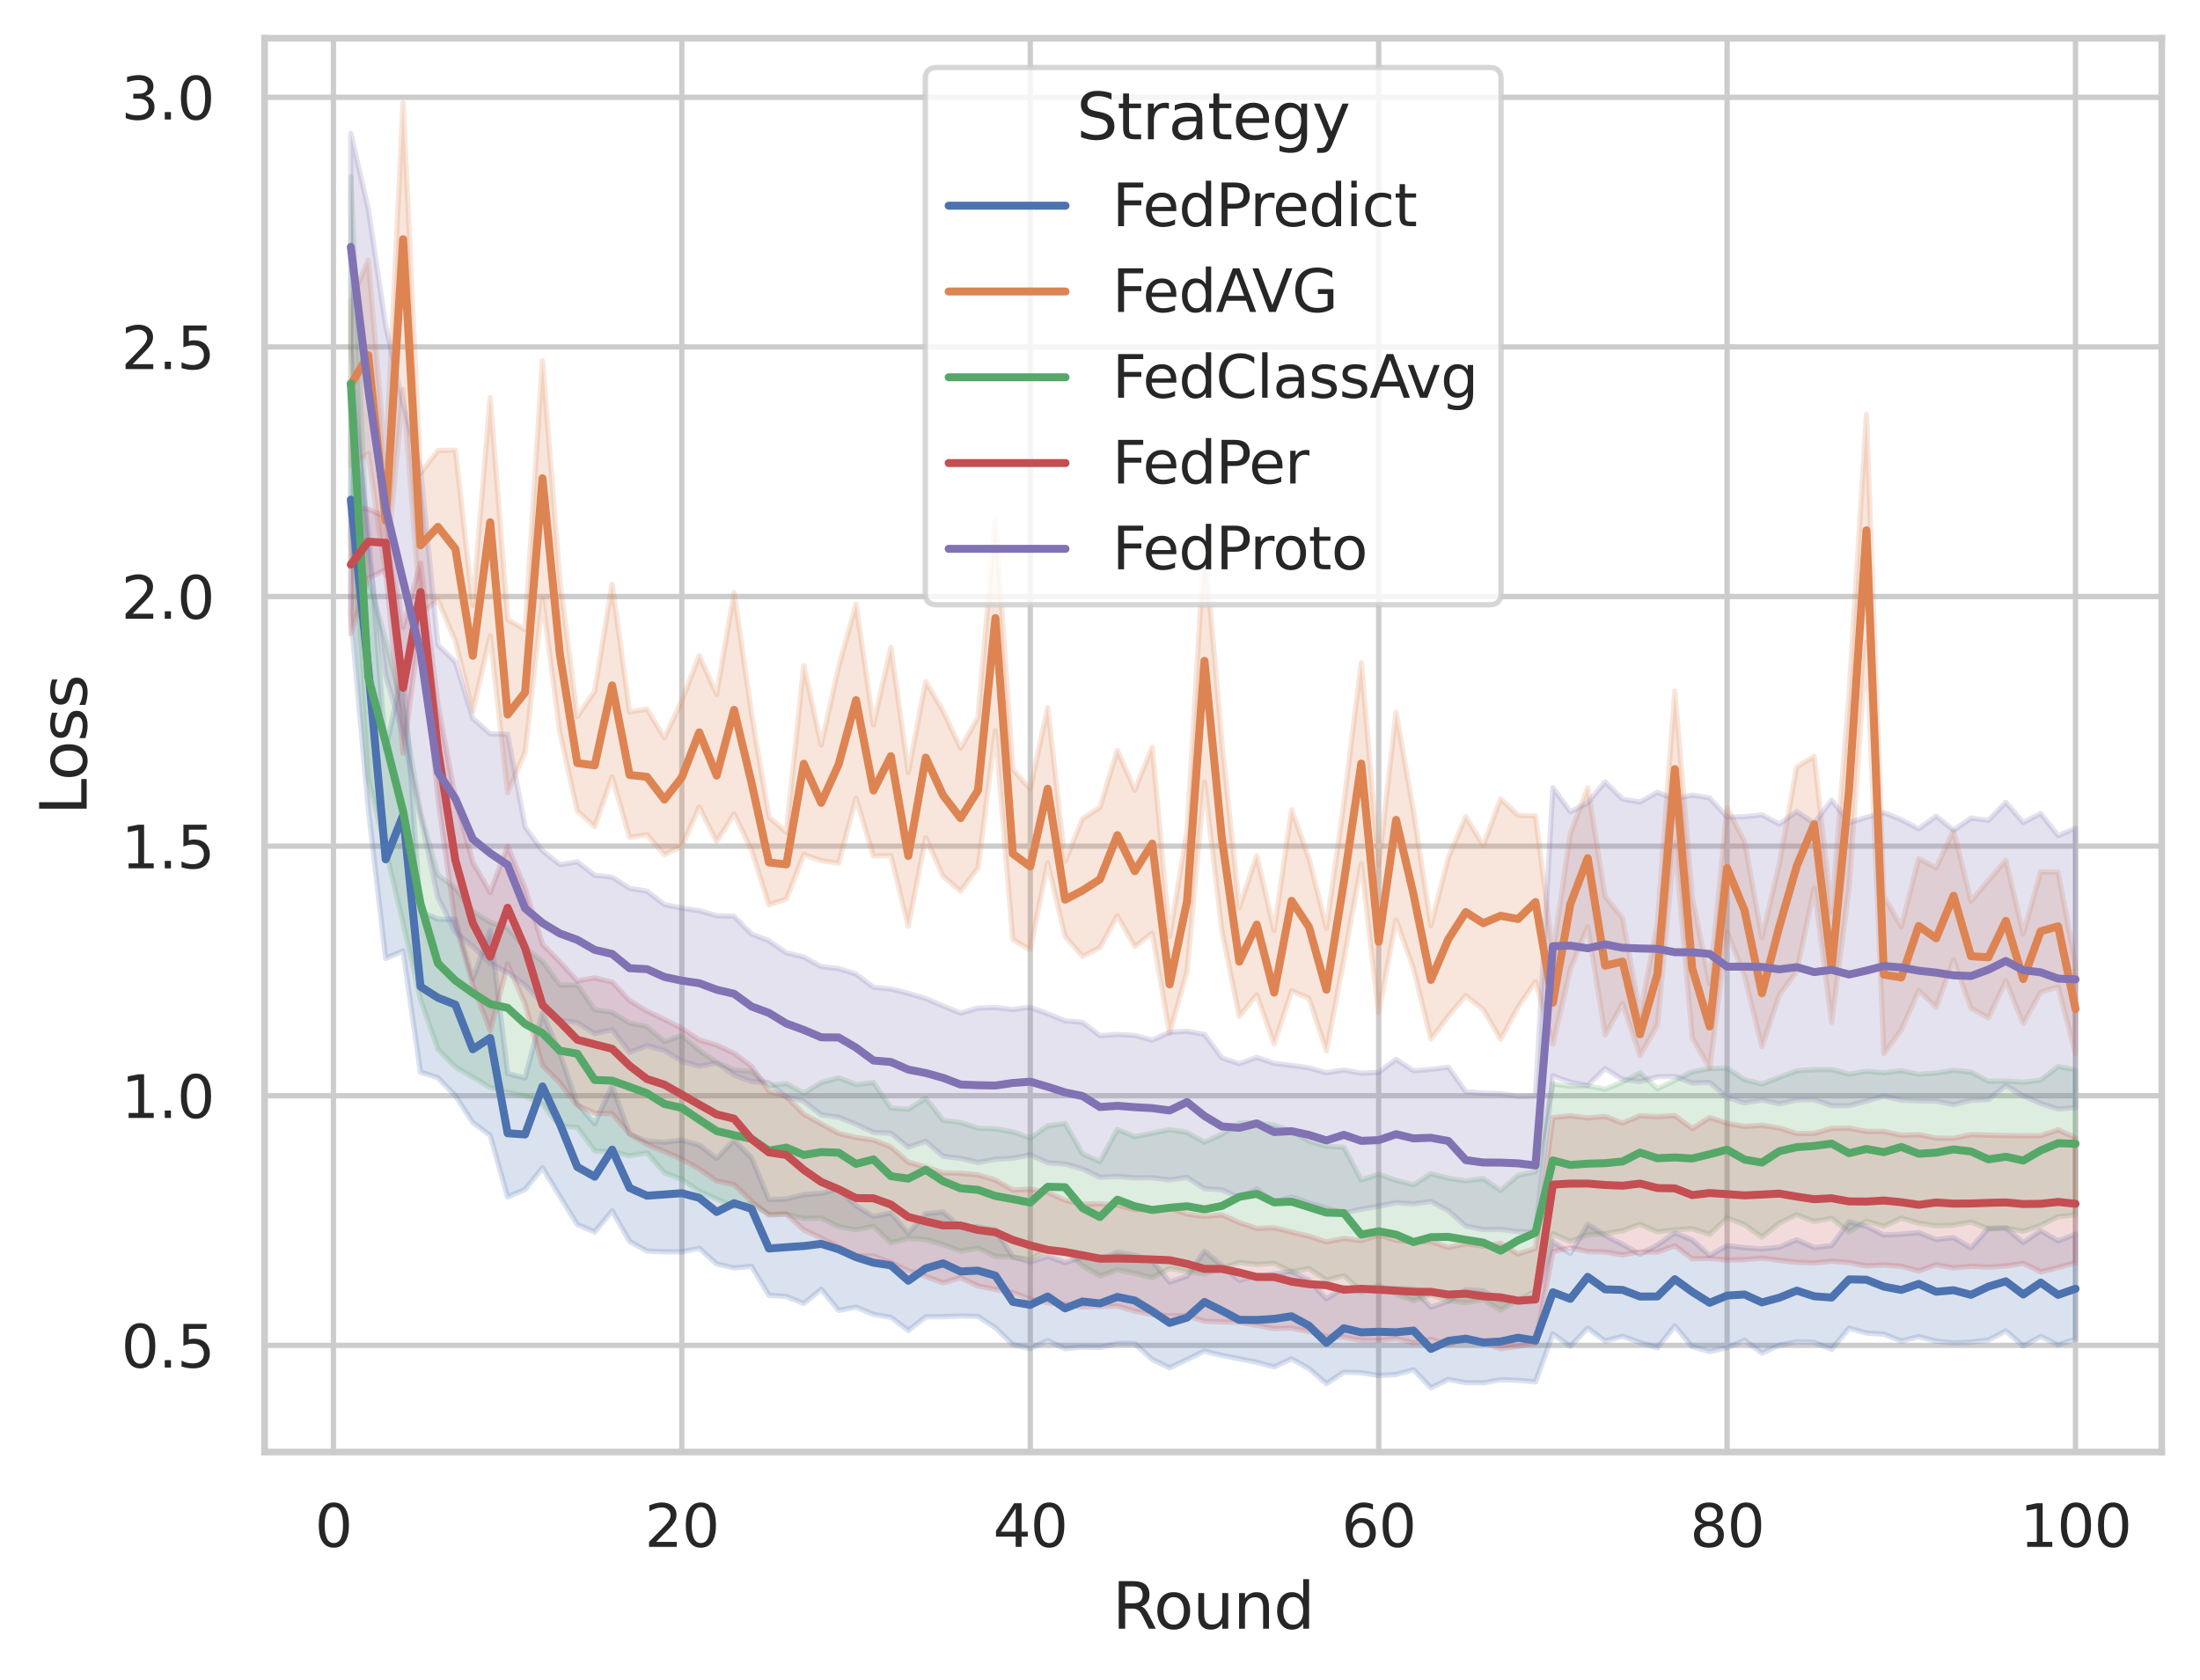 <?xml version="1.0" encoding="utf-8" standalone="no"?>
<!DOCTYPE svg PUBLIC "-//W3C//DTD SVG 1.1//EN"
  "http://www.w3.org/Graphics/SVG/1.1/DTD/svg11.dtd">
<svg xmlns:xlink="http://www.w3.org/1999/xlink" width="414.127pt" height="316.272pt" viewBox="0 0 414.127 316.272" xmlns="http://www.w3.org/2000/svg" version="1.1">
 <defs>
  <style type="text/css">*{stroke-linejoin: round; stroke-linecap: butt}</style>
 </defs>
 <g id="figure_1">
  <g id="patch_1">
   <path d="M 0 316.272 
L 414.127 316.272 
L 414.127 0 
L 0 0 
z
" style="fill: #ffffff"/>
  </g>
  <g id="axes_1">
   <g id="patch_2">
    <path d="M 49.807 273.312 
L 406.927 273.312 
L 406.927 7.2 
L 49.807 7.2 
z
" style="fill: #ffffff"/>
   </g>
   <g id="matplotlib.axis_1">
    <g id="xtick_1">
     <g id="line2d_1">
      <path d="M 62.761 273.312 
L 62.761 7.2 
" clip-path="url(#p4d563e2eb1)" style="fill: none; stroke: #cccccc; stroke-linecap: round"/>
     </g>
     <g id="text_1">
      <!-- 0 -->
      <g style="fill: #262626" transform="translate(59.261 291.17) scale(0.11 -0.11)">
       <defs>
        <path id="DejaVuSans-30" d="M 2034 4250 
Q 1547 4250 1301 3770 
Q 1056 3291 1056 2328 
Q 1056 1369 1301 889 
Q 1547 409 2034 409 
Q 2525 409 2770 889 
Q 3016 1369 3016 2328 
Q 3016 3291 2770 3770 
Q 2525 4250 2034 4250 
z
M 2034 4750 
Q 2819 4750 3233 4129 
Q 3647 3509 3647 2328 
Q 3647 1150 3233 529 
Q 2819 -91 2034 -91 
Q 1250 -91 836 529 
Q 422 1150 422 2328 
Q 422 3509 836 4129 
Q 1250 4750 2034 4750 
z
" transform="scale(0.016)"/>
       </defs>
       <use xlink:href="#DejaVuSans-30"/>
      </g>
     </g>
    </g>
    <g id="xtick_2">
     <g id="line2d_2">
      <path d="M 128.347 273.312 
L 128.347 7.2 
" clip-path="url(#p4d563e2eb1)" style="fill: none; stroke: #cccccc; stroke-linecap: round"/>
     </g>
     <g id="text_2">
      <!-- 20 -->
      <g style="fill: #262626" transform="translate(121.349 291.17) scale(0.11 -0.11)">
       <defs>
        <path id="DejaVuSans-32" d="M 1228 531 
L 3431 531 
L 3431 0 
L 469 0 
L 469 531 
Q 828 903 1448 1529 
Q 2069 2156 2228 2338 
Q 2531 2678 2651 2914 
Q 2772 3150 2772 3378 
Q 2772 3750 2511 3984 
Q 2250 4219 1831 4219 
Q 1534 4219 1204 4116 
Q 875 4013 500 3803 
L 500 4441 
Q 881 4594 1212 4672 
Q 1544 4750 1819 4750 
Q 2544 4750 2975 4387 
Q 3406 4025 3406 3419 
Q 3406 3131 3298 2873 
Q 3191 2616 2906 2266 
Q 2828 2175 2409 1742 
Q 1991 1309 1228 531 
z
" transform="scale(0.016)"/>
       </defs>
       <use xlink:href="#DejaVuSans-32"/>
       <use xlink:href="#DejaVuSans-30" x="63.623"/>
      </g>
     </g>
    </g>
    <g id="xtick_3">
     <g id="line2d_3">
      <path d="M 193.934 273.312 
L 193.934 7.2 
" clip-path="url(#p4d563e2eb1)" style="fill: none; stroke: #cccccc; stroke-linecap: round"/>
     </g>
     <g id="text_3">
      <!-- 40 -->
      <g style="fill: #262626" transform="translate(186.935 291.17) scale(0.11 -0.11)">
       <defs>
        <path id="DejaVuSans-34" d="M 2419 4116 
L 825 1625 
L 2419 1625 
L 2419 4116 
z
M 2253 4666 
L 3047 4666 
L 3047 1625 
L 3713 1625 
L 3713 1100 
L 3047 1100 
L 3047 0 
L 2419 0 
L 2419 1100 
L 313 1100 
L 313 1709 
L 2253 4666 
z
" transform="scale(0.016)"/>
       </defs>
       <use xlink:href="#DejaVuSans-34"/>
       <use xlink:href="#DejaVuSans-30" x="63.623"/>
      </g>
     </g>
    </g>
    <g id="xtick_4">
     <g id="line2d_4">
      <path d="M 259.521 273.312 
L 259.521 7.2 
" clip-path="url(#p4d563e2eb1)" style="fill: none; stroke: #cccccc; stroke-linecap: round"/>
     </g>
     <g id="text_4">
      <!-- 60 -->
      <g style="fill: #262626" transform="translate(252.522 291.17) scale(0.11 -0.11)">
       <defs>
        <path id="DejaVuSans-36" d="M 2113 2584 
Q 1688 2584 1439 2293 
Q 1191 2003 1191 1497 
Q 1191 994 1439 701 
Q 1688 409 2113 409 
Q 2538 409 2786 701 
Q 3034 994 3034 1497 
Q 3034 2003 2786 2293 
Q 2538 2584 2113 2584 
z
M 3366 4563 
L 3366 3988 
Q 3128 4100 2886 4159 
Q 2644 4219 2406 4219 
Q 1781 4219 1451 3797 
Q 1122 3375 1075 2522 
Q 1259 2794 1537 2939 
Q 1816 3084 2150 3084 
Q 2853 3084 3261 2657 
Q 3669 2231 3669 1497 
Q 3669 778 3244 343 
Q 2819 -91 2113 -91 
Q 1303 -91 875 529 
Q 447 1150 447 2328 
Q 447 3434 972 4092 
Q 1497 4750 2381 4750 
Q 2619 4750 2861 4703 
Q 3103 4656 3366 4563 
z
" transform="scale(0.016)"/>
       </defs>
       <use xlink:href="#DejaVuSans-36"/>
       <use xlink:href="#DejaVuSans-30" x="63.623"/>
      </g>
     </g>
    </g>
    <g id="xtick_5">
     <g id="line2d_5">
      <path d="M 325.108 273.312 
L 325.108 7.2 
" clip-path="url(#p4d563e2eb1)" style="fill: none; stroke: #cccccc; stroke-linecap: round"/>
     </g>
     <g id="text_5">
      <!-- 80 -->
      <g style="fill: #262626" transform="translate(318.109 291.17) scale(0.11 -0.11)">
       <defs>
        <path id="DejaVuSans-38" d="M 2034 2216 
Q 1584 2216 1326 1975 
Q 1069 1734 1069 1313 
Q 1069 891 1326 650 
Q 1584 409 2034 409 
Q 2484 409 2743 651 
Q 3003 894 3003 1313 
Q 3003 1734 2745 1975 
Q 2488 2216 2034 2216 
z
M 1403 2484 
Q 997 2584 770 2862 
Q 544 3141 544 3541 
Q 544 4100 942 4425 
Q 1341 4750 2034 4750 
Q 2731 4750 3128 4425 
Q 3525 4100 3525 3541 
Q 3525 3141 3298 2862 
Q 3072 2584 2669 2484 
Q 3125 2378 3379 2068 
Q 3634 1759 3634 1313 
Q 3634 634 3220 271 
Q 2806 -91 2034 -91 
Q 1263 -91 848 271 
Q 434 634 434 1313 
Q 434 1759 690 2068 
Q 947 2378 1403 2484 
z
M 1172 3481 
Q 1172 3119 1398 2916 
Q 1625 2713 2034 2713 
Q 2441 2713 2670 2916 
Q 2900 3119 2900 3481 
Q 2900 3844 2670 4047 
Q 2441 4250 2034 4250 
Q 1625 4250 1398 4047 
Q 1172 3844 1172 3481 
z
" transform="scale(0.016)"/>
       </defs>
       <use xlink:href="#DejaVuSans-38"/>
       <use xlink:href="#DejaVuSans-30" x="63.623"/>
      </g>
     </g>
    </g>
    <g id="xtick_6">
     <g id="line2d_6">
      <path d="M 390.694 273.312 
L 390.694 7.2 
" clip-path="url(#p4d563e2eb1)" style="fill: none; stroke: #cccccc; stroke-linecap: round"/>
     </g>
     <g id="text_6">
      <!-- 100 -->
      <g style="fill: #262626" transform="translate(380.196 291.17) scale(0.11 -0.11)">
       <defs>
        <path id="DejaVuSans-31" d="M 794 531 
L 1825 531 
L 1825 4091 
L 703 3866 
L 703 4441 
L 1819 4666 
L 2450 4666 
L 2450 531 
L 3481 531 
L 3481 0 
L 794 0 
L 794 531 
z
" transform="scale(0.016)"/>
       </defs>
       <use xlink:href="#DejaVuSans-31"/>
       <use xlink:href="#DejaVuSans-30" x="63.623"/>
       <use xlink:href="#DejaVuSans-30" x="127.246"/>
      </g>
     </g>
    </g>
    <g id="text_7">
     <!-- Round -->
     <g style="fill: #262626" transform="translate(209.383 306.576) scale(0.12 -0.12)">
      <defs>
       <path id="DejaVuSans-52" d="M 2841 2188 
Q 3044 2119 3236 1894 
Q 3428 1669 3622 1275 
L 4263 0 
L 3584 0 
L 2988 1197 
Q 2756 1666 2539 1819 
Q 2322 1972 1947 1972 
L 1259 1972 
L 1259 0 
L 628 0 
L 628 4666 
L 2053 4666 
Q 2853 4666 3247 4331 
Q 3641 3997 3641 3322 
Q 3641 2881 3436 2590 
Q 3231 2300 2841 2188 
z
M 1259 4147 
L 1259 2491 
L 2053 2491 
Q 2509 2491 2742 2702 
Q 2975 2913 2975 3322 
Q 2975 3731 2742 3939 
Q 2509 4147 2053 4147 
L 1259 4147 
z
" transform="scale(0.016)"/>
       <path id="DejaVuSans-6f" d="M 1959 3097 
Q 1497 3097 1228 2736 
Q 959 2375 959 1747 
Q 959 1119 1226 758 
Q 1494 397 1959 397 
Q 2419 397 2687 759 
Q 2956 1122 2956 1747 
Q 2956 2369 2687 2733 
Q 2419 3097 1959 3097 
z
M 1959 3584 
Q 2709 3584 3137 3096 
Q 3566 2609 3566 1747 
Q 3566 888 3137 398 
Q 2709 -91 1959 -91 
Q 1206 -91 779 398 
Q 353 888 353 1747 
Q 353 2609 779 3096 
Q 1206 3584 1959 3584 
z
" transform="scale(0.016)"/>
       <path id="DejaVuSans-75" d="M 544 1381 
L 544 3500 
L 1119 3500 
L 1119 1403 
Q 1119 906 1312 657 
Q 1506 409 1894 409 
Q 2359 409 2629 706 
Q 2900 1003 2900 1516 
L 2900 3500 
L 3475 3500 
L 3475 0 
L 2900 0 
L 2900 538 
Q 2691 219 2414 64 
Q 2138 -91 1772 -91 
Q 1169 -91 856 284 
Q 544 659 544 1381 
z
M 1991 3584 
L 1991 3584 
z
" transform="scale(0.016)"/>
       <path id="DejaVuSans-6e" d="M 3513 2113 
L 3513 0 
L 2938 0 
L 2938 2094 
Q 2938 2591 2744 2837 
Q 2550 3084 2163 3084 
Q 1697 3084 1428 2787 
Q 1159 2491 1159 1978 
L 1159 0 
L 581 0 
L 581 3500 
L 1159 3500 
L 1159 2956 
Q 1366 3272 1645 3428 
Q 1925 3584 2291 3584 
Q 2894 3584 3203 3211 
Q 3513 2838 3513 2113 
z
" transform="scale(0.016)"/>
       <path id="DejaVuSans-64" d="M 2906 2969 
L 2906 4863 
L 3481 4863 
L 3481 0 
L 2906 0 
L 2906 525 
Q 2725 213 2448 61 
Q 2172 -91 1784 -91 
Q 1150 -91 751 415 
Q 353 922 353 1747 
Q 353 2572 751 3078 
Q 1150 3584 1784 3584 
Q 2172 3584 2448 3432 
Q 2725 3281 2906 2969 
z
M 947 1747 
Q 947 1113 1208 752 
Q 1469 391 1925 391 
Q 2381 391 2643 752 
Q 2906 1113 2906 1747 
Q 2906 2381 2643 2742 
Q 2381 3103 1925 3103 
Q 1469 3103 1208 2742 
Q 947 2381 947 1747 
z
" transform="scale(0.016)"/>
      </defs>
      <use xlink:href="#DejaVuSans-52"/>
      <use xlink:href="#DejaVuSans-6f" x="64.982"/>
      <use xlink:href="#DejaVuSans-75" x="126.164"/>
      <use xlink:href="#DejaVuSans-6e" x="189.543"/>
      <use xlink:href="#DejaVuSans-64" x="252.922"/>
     </g>
    </g>
   </g>
   <g id="matplotlib.axis_2">
    <g id="ytick_1">
     <g id="line2d_7">
      <path d="M 49.807 253.234 
L 406.927 253.234 
" clip-path="url(#p4d563e2eb1)" style="fill: none; stroke: #cccccc; stroke-linecap: round"/>
     </g>
     <g id="text_8">
      <!-- 0.5 -->
      <g style="fill: #262626" transform="translate(22.814 257.413) scale(0.11 -0.11)">
       <defs>
        <path id="DejaVuSans-2e" d="M 684 794 
L 1344 794 
L 1344 0 
L 684 0 
L 684 794 
z
" transform="scale(0.016)"/>
        <path id="DejaVuSans-35" d="M 691 4666 
L 3169 4666 
L 3169 4134 
L 1269 4134 
L 1269 2991 
Q 1406 3038 1543 3061 
Q 1681 3084 1819 3084 
Q 2600 3084 3056 2656 
Q 3513 2228 3513 1497 
Q 3513 744 3044 326 
Q 2575 -91 1722 -91 
Q 1428 -91 1123 -41 
Q 819 9 494 109 
L 494 744 
Q 775 591 1075 516 
Q 1375 441 1709 441 
Q 2250 441 2565 725 
Q 2881 1009 2881 1497 
Q 2881 1984 2565 2268 
Q 2250 2553 1709 2553 
Q 1456 2553 1204 2497 
Q 953 2441 691 2322 
L 691 4666 
z
" transform="scale(0.016)"/>
       </defs>
       <use xlink:href="#DejaVuSans-30"/>
       <use xlink:href="#DejaVuSans-2e" x="63.623"/>
       <use xlink:href="#DejaVuSans-35" x="95.41"/>
      </g>
     </g>
    </g>
    <g id="ytick_2">
     <g id="line2d_8">
      <path d="M 49.807 206.25 
L 406.927 206.25 
" clip-path="url(#p4d563e2eb1)" style="fill: none; stroke: #cccccc; stroke-linecap: round"/>
     </g>
     <g id="text_9">
      <!-- 1.0 -->
      <g style="fill: #262626" transform="translate(22.814 210.429) scale(0.11 -0.11)">
       <use xlink:href="#DejaVuSans-31"/>
       <use xlink:href="#DejaVuSans-2e" x="63.623"/>
       <use xlink:href="#DejaVuSans-30" x="95.41"/>
      </g>
     </g>
    </g>
    <g id="ytick_3">
     <g id="line2d_9">
      <path d="M 49.807 159.266 
L 406.927 159.266 
" clip-path="url(#p4d563e2eb1)" style="fill: none; stroke: #cccccc; stroke-linecap: round"/>
     </g>
     <g id="text_10">
      <!-- 1.5 -->
      <g style="fill: #262626" transform="translate(22.814 163.445) scale(0.11 -0.11)">
       <use xlink:href="#DejaVuSans-31"/>
       <use xlink:href="#DejaVuSans-2e" x="63.623"/>
       <use xlink:href="#DejaVuSans-35" x="95.41"/>
      </g>
     </g>
    </g>
    <g id="ytick_4">
     <g id="line2d_10">
      <path d="M 49.807 112.282 
L 406.927 112.282 
" clip-path="url(#p4d563e2eb1)" style="fill: none; stroke: #cccccc; stroke-linecap: round"/>
     </g>
     <g id="text_11">
      <!-- 2.0 -->
      <g style="fill: #262626" transform="translate(22.814 116.461) scale(0.11 -0.11)">
       <use xlink:href="#DejaVuSans-32"/>
       <use xlink:href="#DejaVuSans-2e" x="63.623"/>
       <use xlink:href="#DejaVuSans-30" x="95.41"/>
      </g>
     </g>
    </g>
    <g id="ytick_5">
     <g id="line2d_11">
      <path d="M 49.807 65.298 
L 406.927 65.298 
" clip-path="url(#p4d563e2eb1)" style="fill: none; stroke: #cccccc; stroke-linecap: round"/>
     </g>
     <g id="text_12">
      <!-- 2.5 -->
      <g style="fill: #262626" transform="translate(22.814 69.478) scale(0.11 -0.11)">
       <use xlink:href="#DejaVuSans-32"/>
       <use xlink:href="#DejaVuSans-2e" x="63.623"/>
       <use xlink:href="#DejaVuSans-35" x="95.41"/>
      </g>
     </g>
    </g>
    <g id="ytick_6">
     <g id="line2d_12">
      <path d="M 49.807 18.315 
L 406.927 18.315 
" clip-path="url(#p4d563e2eb1)" style="fill: none; stroke: #cccccc; stroke-linecap: round"/>
     </g>
     <g id="text_13">
      <!-- 3.0 -->
      <g style="fill: #262626" transform="translate(22.814 22.494) scale(0.11 -0.11)">
       <defs>
        <path id="DejaVuSans-33" d="M 2597 2516 
Q 3050 2419 3304 2112 
Q 3559 1806 3559 1356 
Q 3559 666 3084 287 
Q 2609 -91 1734 -91 
Q 1441 -91 1130 -33 
Q 819 25 488 141 
L 488 750 
Q 750 597 1062 519 
Q 1375 441 1716 441 
Q 2309 441 2620 675 
Q 2931 909 2931 1356 
Q 2931 1769 2642 2001 
Q 2353 2234 1838 2234 
L 1294 2234 
L 1294 2753 
L 1863 2753 
Q 2328 2753 2575 2939 
Q 2822 3125 2822 3475 
Q 2822 3834 2567 4026 
Q 2313 4219 1838 4219 
Q 1578 4219 1281 4162 
Q 984 4106 628 3988 
L 628 4550 
Q 988 4650 1302 4700 
Q 1616 4750 1894 4750 
Q 2613 4750 3031 4423 
Q 3450 4097 3450 3541 
Q 3450 3153 3228 2886 
Q 3006 2619 2597 2516 
z
" transform="scale(0.016)"/>
       </defs>
       <use xlink:href="#DejaVuSans-33"/>
       <use xlink:href="#DejaVuSans-2e" x="63.623"/>
       <use xlink:href="#DejaVuSans-30" x="95.41"/>
      </g>
     </g>
    </g>
    <g id="text_14">
     <!-- Loss -->
     <g style="fill: #262626" transform="translate(16.318 153.417) rotate(-90) scale(0.12 -0.12)">
      <defs>
       <path id="DejaVuSans-4c" d="M 628 4666 
L 1259 4666 
L 1259 531 
L 3531 531 
L 3531 0 
L 628 0 
L 628 4666 
z
" transform="scale(0.016)"/>
       <path id="DejaVuSans-73" d="M 2834 3397 
L 2834 2853 
Q 2591 2978 2328 3040 
Q 2066 3103 1784 3103 
Q 1356 3103 1142 2972 
Q 928 2841 928 2578 
Q 928 2378 1081 2264 
Q 1234 2150 1697 2047 
L 1894 2003 
Q 2506 1872 2764 1633 
Q 3022 1394 3022 966 
Q 3022 478 2636 193 
Q 2250 -91 1575 -91 
Q 1294 -91 989 -36 
Q 684 19 347 128 
L 347 722 
Q 666 556 975 473 
Q 1284 391 1588 391 
Q 1994 391 2212 530 
Q 2431 669 2431 922 
Q 2431 1156 2273 1281 
Q 2116 1406 1581 1522 
L 1381 1569 
Q 847 1681 609 1914 
Q 372 2147 372 2553 
Q 372 3047 722 3315 
Q 1072 3584 1716 3584 
Q 2034 3584 2315 3537 
Q 2597 3491 2834 3397 
z
" transform="scale(0.016)"/>
      </defs>
      <use xlink:href="#DejaVuSans-4c"/>
      <use xlink:href="#DejaVuSans-6f" x="53.963"/>
      <use xlink:href="#DejaVuSans-73" x="115.145"/>
      <use xlink:href="#DejaVuSans-73" x="167.244"/>
     </g>
    </g>
   </g>
   <g id="PolyCollection_1">
    <defs>
     <path id="m16adf4dfdf" d="M 66.04 -243.988 
L 66.04 -200.381 
L 69.319 -164.183 
L 72.599 -135.86 
L 75.878 -137.279 
L 79.157 -114.461 
L 82.437 -113.415 
L 85.716 -110.04 
L 88.995 -104.99 
L 92.275 -102.562 
L 95.554 -90.986 
L 98.833 -92.361 
L 102.113 -96.454 
L 105.392 -91.096 
L 108.671 -85.778 
L 111.951 -84.376 
L 115.23 -88.364 
L 118.509 -82.593 
L 121.789 -80.784 
L 125.068 -80.647 
L 128.347 -80.643 
L 131.627 -81.323 
L 134.906 -78.36 
L 138.185 -77.602 
L 141.465 -77.921 
L 144.744 -72.457 
L 148.023 -72.24 
L 151.303 -70.911 
L 154.582 -73.593 
L 157.861 -69.619 
L 161.141 -70.238 
L 164.42 -68.86 
L 167.699 -68.322 
L 170.979 -65.835 
L 174.258 -68.403 
L 177.537 -68.437 
L 180.817 -68.562 
L 184.096 -68.486 
L 187.375 -66.35 
L 190.655 -63.176 
L 193.934 -62.421 
L 197.213 -63.945 
L 200.493 -62.407 
L 203.772 -62.73 
L 207.051 -62.661 
L 210.331 -63.394 
L 213.61 -63.368 
L 216.89 -60.391 
L 220.169 -58.814 
L 223.448 -60.369 
L 226.728 -61.952 
L 230.007 -61.147 
L 233.286 -60.5 
L 236.566 -59.847 
L 239.845 -58.98 
L 243.124 -60.507 
L 246.404 -58.659 
L 249.683 -55.831 
L 252.962 -57.993 
L 256.242 -57.898 
L 259.521 -57.353 
L 262.8 -57.534 
L 266.08 -58.447 
L 269.359 -55.056 
L 272.638 -56.626 
L 275.918 -56.007 
L 279.197 -55.975 
L 282.476 -56.572 
L 285.756 -56.464 
L 289.035 -56.161 
L 292.314 -65.194 
L 295.594 -62.847 
L 298.873 -66.281 
L 302.152 -63.871 
L 305.432 -64.751 
L 308.711 -63.569 
L 311.99 -62.591 
L 315.27 -66.692 
L 318.549 -62.775 
L 321.828 -61.879 
L 325.108 -62.599 
L 328.387 -63.992 
L 331.666 -61.582 
L 334.946 -63.073 
L 338.225 -63.71 
L 341.504 -63.621 
L 344.784 -62.298 
L 348.063 -66.274 
L 351.342 -65.356 
L 354.622 -65.142 
L 357.901 -63.844 
L 361.18 -64.673 
L 364.46 -63.841 
L 367.739 -63.511 
L 371.018 -63.656 
L 374.298 -64.03 
L 377.577 -65.755 
L 380.856 -62.906 
L 384.136 -64.707 
L 387.415 -63.119 
L 390.694 -64.209 
L 390.694 -83.977 
L 390.694 -83.977 
L 387.415 -82.69 
L 384.136 -84.61 
L 380.856 -82.396 
L 377.577 -85.141 
L 374.298 -85.072 
L 371.018 -81.382 
L 367.739 -83.309 
L 364.46 -82.948 
L 361.18 -84.272 
L 357.901 -83.952 
L 354.622 -83.8 
L 351.342 -85.424 
L 348.063 -86.296 
L 344.784 -81.81 
L 341.504 -81.436 
L 338.225 -82.915 
L 334.946 -81.523 
L 331.666 -81.18 
L 328.387 -81.417 
L 325.108 -81.798 
L 321.828 -79.939 
L 318.549 -82.862 
L 315.27 -84.183 
L 311.99 -81.933 
L 308.711 -80.174 
L 305.432 -82.048 
L 302.152 -83.707 
L 298.873 -85.817 
L 295.594 -80.31 
L 292.314 -82.512 
L 289.035 -71.817 
L 285.756 -71.61 
L 282.476 -71.483 
L 279.197 -73.298 
L 275.918 -73.502 
L 272.638 -71.358 
L 269.359 -70.22 
L 266.08 -73.653 
L 262.8 -73.753 
L 259.521 -73.925 
L 256.242 -73.104 
L 252.962 -73.923 
L 249.683 -71.77 
L 246.404 -75.3 
L 243.124 -76.97 
L 239.845 -76.468 
L 236.566 -76.105 
L 233.286 -75.29 
L 230.007 -78.054 
L 226.728 -80.756 
L 223.448 -76.061 
L 220.169 -74.948 
L 216.89 -78.9 
L 213.61 -80.027 
L 210.331 -80.574 
L 207.051 -79.226 
L 203.772 -79.631 
L 200.493 -78.588 
L 197.213 -79.786 
L 193.934 -78.748 
L 190.655 -79.695 
L 187.375 -84.729 
L 184.096 -85.345 
L 180.817 -85.272 
L 177.537 -88.132 
L 174.258 -87.8 
L 170.979 -84.117 
L 167.699 -87.93 
L 164.42 -87.294 
L 161.141 -89.276 
L 157.861 -92.531 
L 154.582 -91.63 
L 151.303 -91.407 
L 148.023 -90.58 
L 144.744 -90.46 
L 141.465 -98.35 
L 138.185 -101.629 
L 134.906 -98.237 
L 131.627 -100.732 
L 128.347 -101.649 
L 125.068 -101.276 
L 121.789 -101.485 
L 118.509 -102.804 
L 115.23 -111.878 
L 111.951 -104.76 
L 108.671 -108.489 
L 105.392 -117.929 
L 102.113 -125.628 
L 98.833 -113.353 
L 95.554 -114.207 
L 92.275 -141.074 
L 88.995 -132.028 
L 85.716 -143.218 
L 82.437 -143.248 
L 79.157 -144.717 
L 75.878 -190.237 
L 72.599 -175.199 
L 69.319 -216.321 
L 66.04 -243.988 
z
" style="stroke: #4c72b0; stroke-opacity: 0.2"/>
    </defs>
    <g clip-path="url(#p4d563e2eb1)">
     <use xlink:href="#m16adf4dfdf" x="0" y="316.272" style="fill: #4c72b0; fill-opacity: 0.2; stroke: #4c72b0; stroke-opacity: 0.2"/>
    </g>
   </g>
   <g id="PolyCollection_2">
    <defs>
     <path id="m464891f4b2" d="M 66.04 -259.558 
L 66.04 -228.615 
L 69.319 -230.898 
L 72.599 -207.987 
L 75.878 -242.91 
L 79.157 -200.757 
L 82.437 -203.355 
L 85.716 -195.625 
L 88.995 -182.488 
L 92.275 -196.605 
L 95.554 -167.048 
L 98.833 -174.69 
L 102.113 -203.521 
L 105.392 -178.415 
L 108.671 -163.648 
L 111.951 -160.664 
L 115.23 -170.078 
L 118.509 -158.644 
L 121.789 -159.155 
L 125.068 -155.392 
L 128.347 -156.967 
L 131.627 -164.383 
L 134.906 -157.863 
L 138.185 -163.073 
L 141.465 -156.306 
L 144.744 -145.966 
L 148.023 -147.038 
L 151.303 -155.421 
L 154.582 -154.292 
L 157.861 -153.798 
L 161.141 -166.067 
L 164.42 -155.158 
L 167.699 -155.212 
L 170.979 -141.946 
L 174.258 -158.601 
L 177.537 -151.332 
L 180.817 -148.556 
L 184.096 -152.889 
L 187.375 -178.744 
L 190.655 -139.399 
L 193.934 -137.51 
L 197.213 -153.883 
L 200.493 -140.022 
L 203.772 -136.273 
L 207.051 -137.928 
L 210.331 -143.936 
L 213.61 -138.079 
L 216.89 -140.639 
L 220.169 -121.77 
L 223.448 -133.489 
L 226.728 -169.057 
L 230.007 -141.137 
L 233.286 -124.947 
L 236.566 -129.043 
L 239.845 -119.793 
L 243.124 -129.781 
L 246.404 -128.359 
L 249.683 -118.463 
L 252.962 -135.657 
L 256.242 -153.693 
L 259.521 -125.659 
L 262.8 -143.143 
L 266.08 -133.966 
L 269.359 -120.682 
L 272.638 -125.042 
L 275.918 -128.899 
L 279.197 -126.261 
L 282.476 -120.627 
L 285.756 -126.721 
L 289.035 -131.53 
L 292.314 -119.714 
L 295.594 -133.819 
L 298.873 -141.811 
L 302.152 -121.504 
L 305.432 -127.393 
L 308.711 -117.58 
L 311.99 -123.33 
L 315.27 -157.752 
L 318.549 -120.953 
L 321.828 -115.199 
L 325.108 -140.846 
L 328.387 -132.547 
L 331.666 -119.27 
L 334.946 -128.992 
L 338.225 -133.449 
L 341.504 -149.099 
L 344.784 -123.821 
L 348.063 -149.049 
L 351.342 -195.429 
L 354.622 -117.939 
L 357.901 -122.422 
L 361.18 -129.805 
L 364.46 -126.688 
L 367.739 -135.576 
L 371.018 -126.514 
L 374.298 -124.659 
L 377.577 -131.647 
L 380.856 -123.602 
L 384.136 -129.499 
L 387.415 -130.522 
L 390.694 -117.888 
L 390.694 -134.777 
L 390.694 -134.777 
L 387.415 -152.115 
L 384.136 -152.15 
L 380.856 -140.51 
L 377.577 -154.305 
L 374.298 -150.529 
L 371.018 -146.659 
L 367.739 -159.949 
L 364.46 -152.904 
L 361.18 -154.664 
L 357.901 -141.866 
L 354.622 -147.52 
L 351.342 -238.26 
L 348.063 -185.676 
L 344.784 -144.531 
L 341.504 -173.867 
L 338.225 -171.92 
L 334.946 -153.691 
L 331.666 -139.805 
L 328.387 -157.89 
L 325.108 -164.167 
L 321.828 -131.137 
L 318.549 -147.467 
L 315.27 -186.184 
L 311.99 -142.479 
L 308.711 -125.395 
L 305.432 -143.44 
L 302.152 -147.548 
L 298.873 -168.025 
L 295.594 -159.315 
L 292.314 -136.88 
L 289.035 -162.689 
L 285.756 -162.8 
L 282.476 -165.898 
L 279.197 -157.084 
L 275.918 -162.561 
L 272.638 -154.825 
L 269.359 -142.045 
L 266.08 -163.404 
L 262.8 -182.187 
L 259.521 -153.377 
L 256.242 -191.528 
L 252.962 -164.943 
L 249.683 -141.561 
L 246.404 -154.674 
L 243.124 -163.842 
L 239.845 -141.058 
L 236.566 -155.187 
L 233.286 -145.401 
L 230.007 -176.449 
L 226.728 -214.088 
L 223.448 -159.831 
L 220.169 -139.995 
L 216.89 -175.624 
L 213.61 -167.533 
L 210.331 -175.018 
L 207.051 -164.273 
L 203.772 -162.178 
L 200.493 -154.14 
L 197.213 -183.061 
L 193.934 -167.738 
L 190.655 -171.453 
L 187.375 -218.747 
L 184.096 -181.248 
L 180.817 -175.392 
L 177.537 -182.372 
L 174.258 -187.976 
L 170.979 -170.871 
L 167.699 -194.43 
L 164.42 -179.824 
L 161.141 -202.498 
L 157.861 -190.659 
L 154.582 -176.008 
L 151.303 -190.952 
L 148.023 -159.598 
L 144.744 -162.44 
L 141.465 -181.831 
L 138.185 -204.725 
L 134.906 -185.56 
L 131.627 -192.854 
L 128.347 -184.352 
L 125.068 -177.402 
L 121.789 -182.785 
L 118.509 -182.254 
L 115.23 -206.273 
L 111.951 -186.145 
L 108.671 -181.371 
L 105.392 -206.907 
L 102.113 -248.342 
L 98.833 -197.736 
L 95.554 -199.678 
L 92.275 -241.43 
L 88.995 -202.312 
L 85.716 -231.552 
L 82.437 -231.453 
L 79.157 -227.162 
L 75.878 -296.976 
L 72.599 -229.098 
L 69.319 -267.292 
L 66.04 -259.558 
z
" style="stroke: #dd8452; stroke-opacity: 0.2"/>
    </defs>
    <g clip-path="url(#p4d563e2eb1)">
     <use xlink:href="#m464891f4b2" x="0" y="316.272" style="fill: #dd8452; fill-opacity: 0.2; stroke: #dd8452; stroke-opacity: 0.2"/>
    </g>
   </g>
   <g id="PolyCollection_3">
    <defs>
     <path id="mea6ceb9c59" d="M 66.04 -282.991 
L 66.04 -215.686 
L 69.319 -169.697 
L 72.599 -156.326 
L 75.878 -142.532 
L 79.157 -128.145 
L 82.437 -118.767 
L 85.716 -115.416 
L 88.995 -113.526 
L 92.275 -111.579 
L 95.554 -110.678 
L 98.833 -109.981 
L 102.113 -108.367 
L 105.392 -104.348 
L 108.671 -104.062 
L 111.951 -99.654 
L 115.23 -99.468 
L 118.509 -98.717 
L 121.789 -99.274 
L 125.068 -95.513 
L 128.347 -94.288 
L 131.627 -92.03 
L 134.906 -90.579 
L 138.185 -89.171 
L 141.465 -89.711 
L 144.744 -87.73 
L 148.023 -87.747 
L 151.303 -86.922 
L 154.582 -87.008 
L 157.861 -85.379 
L 161.141 -84.789 
L 164.42 -85.439 
L 167.699 -82.36 
L 170.979 -83.17 
L 174.258 -82.975 
L 177.537 -82.021 
L 180.817 -80.785 
L 184.096 -81.346 
L 187.375 -79.796 
L 190.655 -79.672 
L 193.934 -79.221 
L 197.213 -81.088 
L 200.493 -80.882 
L 203.772 -78.061 
L 207.051 -76.084 
L 210.331 -77.252 
L 213.61 -76.633 
L 216.89 -75.773 
L 220.169 -77.546 
L 223.448 -76.915 
L 226.728 -76.524 
L 230.007 -77.534 
L 233.286 -78.629 
L 236.566 -78.262 
L 239.845 -78.486 
L 243.124 -76.901 
L 246.404 -77.492 
L 249.683 -75.322 
L 252.962 -76.143 
L 256.242 -73.321 
L 259.521 -74.304 
L 262.8 -72.685 
L 266.08 -71.448 
L 269.359 -72.507 
L 272.638 -71.48 
L 275.918 -71.047 
L 279.197 -71.64 
L 282.476 -69.709 
L 285.756 -71.554 
L 289.035 -73.251 
L 292.314 -84.036 
L 295.594 -82.593 
L 298.873 -83.846 
L 302.152 -84.056 
L 305.432 -84.624 
L 308.711 -85.813 
L 311.99 -84.411 
L 315.27 -84.779 
L 318.549 -85.001 
L 321.828 -83.916 
L 325.108 -87.026 
L 328.387 -85.791 
L 331.666 -83.41 
L 334.946 -86.049 
L 338.225 -87.628 
L 341.504 -86.349 
L 344.784 -86.956 
L 348.063 -84.41 
L 351.342 -86.43 
L 354.622 -85.463 
L 357.901 -86.996 
L 361.18 -86.017 
L 364.46 -85.558 
L 367.739 -85.649 
L 371.018 -86.254 
L 374.298 -84.979 
L 377.577 -85.109 
L 380.856 -84.517 
L 384.136 -85.614 
L 387.415 -87.267 
L 390.694 -87.597 
L 390.694 -114.911 
L 390.694 -114.911 
L 387.415 -115.518 
L 384.136 -112.945 
L 380.856 -112.569 
L 377.577 -112.766 
L 374.298 -112.742 
L 371.018 -114.489 
L 367.739 -114.802 
L 364.46 -114.281 
L 361.18 -114.063 
L 357.901 -114.729 
L 354.622 -114.345 
L 351.342 -114.625 
L 348.063 -114.079 
L 344.784 -114.961 
L 341.504 -114.944 
L 338.225 -114.706 
L 334.946 -113.49 
L 331.666 -112.208 
L 328.387 -113.038 
L 325.108 -115.209 
L 321.828 -115.138 
L 318.549 -114.521 
L 315.27 -112.931 
L 311.99 -111.313 
L 308.711 -114.316 
L 305.432 -112.593 
L 302.152 -111.251 
L 298.873 -111.873 
L 295.594 -111.845 
L 292.314 -112.218 
L 289.035 -95.691 
L 285.756 -95.03 
L 282.476 -92.194 
L 279.197 -94.413 
L 275.918 -93.992 
L 272.638 -94.49 
L 269.359 -95.336 
L 266.08 -93.245 
L 262.8 -94.096 
L 259.521 -95.237 
L 256.242 -94.156 
L 252.962 -100.314 
L 249.683 -100.504 
L 246.404 -101.478 
L 243.124 -103.392 
L 239.845 -104.469 
L 236.566 -104.973 
L 233.286 -104.919 
L 230.007 -102.772 
L 226.728 -101.272 
L 223.448 -103.111 
L 220.169 -103.634 
L 216.89 -102.973 
L 213.61 -102.315 
L 210.331 -103.674 
L 207.051 -97.607 
L 203.772 -99.093 
L 200.493 -104.8 
L 197.213 -104.335 
L 193.934 -102.04 
L 190.655 -103.216 
L 187.375 -103.78 
L 184.096 -103.911 
L 180.817 -104.987 
L 177.537 -105.376 
L 174.258 -109.564 
L 170.979 -107.446 
L 167.699 -107.727 
L 164.42 -112.496 
L 161.141 -112.128 
L 157.861 -113.398 
L 154.582 -112.486 
L 151.303 -110.496 
L 148.023 -112.324 
L 144.744 -111.932 
L 141.465 -114.616 
L 138.185 -114.882 
L 134.906 -116.274 
L 131.627 -118.563 
L 128.347 -121.375 
L 125.068 -120.21 
L 121.789 -123.036 
L 118.509 -123.707 
L 115.23 -125.716 
L 111.951 -126.233 
L 108.671 -130.881 
L 105.392 -130.847 
L 102.113 -135.312 
L 98.833 -137.888 
L 95.554 -141.613 
L 92.275 -142.66 
L 88.995 -144.705 
L 85.716 -149.076 
L 82.437 -151.628 
L 79.157 -163.356 
L 75.878 -182.782 
L 72.599 -195.72 
L 69.319 -207.363 
L 66.04 -282.991 
z
" style="stroke: #55a868; stroke-opacity: 0.2"/>
    </defs>
    <g clip-path="url(#p4d563e2eb1)">
     <use xlink:href="#mea6ceb9c59" x="0" y="316.272" style="fill: #55a868; fill-opacity: 0.2; stroke: #55a868; stroke-opacity: 0.2"/>
    </g>
   </g>
   <g id="PolyCollection_4">
    <defs>
     <path id="m7389a0c1cf" d="M 66.04 -220.977 
L 66.04 -197.017 
L 69.319 -207.497 
L 72.599 -209.011 
L 75.878 -174.475 
L 79.157 -198.839 
L 82.437 -165.943 
L 85.716 -142.46 
L 88.995 -130.882 
L 92.275 -122.278 
L 95.554 -134.812 
L 98.833 -127.285 
L 102.113 -115.715 
L 105.392 -112.416 
L 108.671 -108.189 
L 111.951 -106.741 
L 115.23 -106.661 
L 118.509 -102.876 
L 121.789 -100.862 
L 125.068 -99.531 
L 128.347 -98.101 
L 131.627 -96.219 
L 134.906 -93.971 
L 138.185 -93.3 
L 141.465 -90.155 
L 144.744 -87.562 
L 148.023 -87.735 
L 151.303 -84.764 
L 154.582 -83.218 
L 157.861 -81.57 
L 161.141 -79.933 
L 164.42 -79.832 
L 167.699 -78.614 
L 170.979 -77.062 
L 174.258 -76.035 
L 177.537 -74.785 
L 180.817 -75.772 
L 184.096 -74.201 
L 187.375 -73.565 
L 190.655 -72.955 
L 193.934 -71.759 
L 197.213 -71.055 
L 200.493 -70.735 
L 203.772 -70.259 
L 207.051 -70.353 
L 210.331 -70.443 
L 213.61 -69.473 
L 216.89 -68.837 
L 220.169 -68.572 
L 223.448 -68.623 
L 226.728 -67.591 
L 230.007 -67.448 
L 233.286 -67.385 
L 236.566 -66.803 
L 239.845 -66.199 
L 243.124 -66.287 
L 246.404 -65.63 
L 249.683 -64.738 
L 252.962 -64.546 
L 256.242 -64.006 
L 259.521 -63.936 
L 262.8 -64.311 
L 266.08 -63.508 
L 269.359 -64.182 
L 272.638 -63.123 
L 275.918 -64.593 
L 279.197 -63.621 
L 282.476 -62.383 
L 285.756 -62.854 
L 289.035 -63.412 
L 292.314 -80.652 
L 295.594 -81.418 
L 298.873 -80.689 
L 302.152 -80.61 
L 305.432 -80.048 
L 308.711 -80.64 
L 311.99 -80.592 
L 315.27 -81.794 
L 318.549 -79.341 
L 321.828 -79.401 
L 325.108 -79.105 
L 328.387 -79.158 
L 331.666 -79.457 
L 334.946 -79.039 
L 338.225 -78.665 
L 341.504 -78.537 
L 344.784 -78.881 
L 348.063 -78.611 
L 351.342 -77.988 
L 354.622 -78.172 
L 357.901 -77.919 
L 361.18 -77.043 
L 364.46 -78.199 
L 367.739 -77.619 
L 371.018 -77.918 
L 374.298 -77.758 
L 377.577 -77.965 
L 380.856 -78.479 
L 384.136 -76.882 
L 387.415 -77.675 
L 390.694 -78.586 
L 390.694 -102.111 
L 390.694 -102.111 
L 387.415 -103.599 
L 384.136 -102.494 
L 380.856 -102.483 
L 377.577 -102.512 
L 374.298 -102.592 
L 371.018 -102.712 
L 367.739 -102.008 
L 364.46 -102.052 
L 361.18 -102.704 
L 357.901 -102.57 
L 354.622 -103.295 
L 351.342 -103.302 
L 348.063 -103.904 
L 344.784 -103.861 
L 341.504 -102.913 
L 338.225 -102.905 
L 334.946 -103.918 
L 331.666 -104.455 
L 328.387 -104.235 
L 325.108 -104.81 
L 321.828 -105.913 
L 318.549 -103.81 
L 315.27 -106.266 
L 311.99 -106.081 
L 308.711 -106.229 
L 305.432 -104.868 
L 302.152 -106.11 
L 298.873 -105.842 
L 295.594 -106.236 
L 292.314 -105.922 
L 289.035 -81.27 
L 285.756 -80.239 
L 282.476 -82.247 
L 279.197 -81.698 
L 275.918 -82.178 
L 272.638 -81.448 
L 269.359 -82.574 
L 266.08 -82.536 
L 262.8 -82.795 
L 259.521 -83.832 
L 256.242 -82.73 
L 252.962 -83.156 
L 249.683 -82.49 
L 246.404 -83.571 
L 243.124 -84.351 
L 239.845 -85.157 
L 236.566 -85.041 
L 233.286 -86.14 
L 230.007 -87.605 
L 226.728 -87.315 
L 223.448 -87.732 
L 220.169 -88.943 
L 216.89 -88.713 
L 213.61 -88.591 
L 210.331 -89.426 
L 207.051 -89.682 
L 203.772 -89.621 
L 200.493 -90.326 
L 197.213 -91.848 
L 193.934 -92.404 
L 190.655 -92.276 
L 187.375 -94.134 
L 184.096 -95.112 
L 180.817 -95.428 
L 177.537 -95.484 
L 174.258 -96.606 
L 170.979 -97.519 
L 167.699 -100.381 
L 164.42 -101.658 
L 161.141 -102.141 
L 157.861 -102.931 
L 154.582 -104.712 
L 151.303 -106.541 
L 148.023 -109.836 
L 144.744 -110.885 
L 141.465 -115.548 
L 138.185 -118.02 
L 134.906 -119.542 
L 131.627 -120.519 
L 128.347 -122.7 
L 125.068 -124.363 
L 121.789 -125.928 
L 118.509 -127.92 
L 115.23 -131.404 
L 111.951 -132.197 
L 108.671 -131.636 
L 105.392 -135.186 
L 102.113 -138.514 
L 98.833 -149.107 
L 95.554 -156.968 
L 92.275 -148.249 
L 88.995 -153.955 
L 85.716 -166.036 
L 82.437 -183.667 
L 79.157 -210.314 
L 75.878 -198.224 
L 72.599 -218.972 
L 69.319 -220.427 
L 66.04 -220.977 
z
" style="stroke: #c44e52; stroke-opacity: 0.2"/>
    </defs>
    <g clip-path="url(#p4d563e2eb1)">
     <use xlink:href="#m7389a0c1cf" x="0" y="316.272" style="fill: #c44e52; fill-opacity: 0.2; stroke: #c44e52; stroke-opacity: 0.2"/>
    </g>
   </g>
   <g id="PolyCollection_5">
    <defs>
     <path id="mb75b814ebb" d="M 66.04 -291.159 
L 66.04 -250.909 
L 69.319 -212.537 
L 72.599 -189.111 
L 75.878 -177.998 
L 79.157 -162.518 
L 82.437 -147.34 
L 85.716 -140.755 
L 88.995 -138.136 
L 92.275 -134.939 
L 95.554 -133.216 
L 98.833 -130.877 
L 102.113 -127.443 
L 105.392 -124.236 
L 108.671 -123.789 
L 111.951 -121.731 
L 115.23 -122.45 
L 118.509 -118.205 
L 121.789 -119.444 
L 125.068 -118.552 
L 128.347 -116.514 
L 131.627 -115.577 
L 134.906 -116.225 
L 138.185 -113.907 
L 141.465 -112.708 
L 144.744 -112.474 
L 148.023 -109.759 
L 151.303 -108.996 
L 154.582 -106.438 
L 157.861 -105.982 
L 161.141 -104.679 
L 164.42 -103.125 
L 167.699 -102.979 
L 170.979 -100.343 
L 174.258 -101.462 
L 177.537 -98.629 
L 180.817 -98.253 
L 184.096 -97.467 
L 187.375 -98.09 
L 190.655 -98.254 
L 193.934 -98.899 
L 197.213 -97.417 
L 200.493 -97.171 
L 203.772 -96.256 
L 207.051 -94.666 
L 210.331 -94.848 
L 213.61 -94.563 
L 216.89 -94.601 
L 220.169 -94.178 
L 223.448 -94.67 
L 226.728 -92.533 
L 230.007 -92.319 
L 233.286 -90.875 
L 236.566 -92.458 
L 239.845 -89.975 
L 243.124 -90.985 
L 246.404 -89.833 
L 249.683 -88.881 
L 252.962 -87.912 
L 256.242 -88.681 
L 259.521 -89.222 
L 262.8 -89.929 
L 266.08 -89.676 
L 269.359 -90.135 
L 272.638 -88.374 
L 275.918 -85.507 
L 279.197 -84.825 
L 282.476 -84.881 
L 285.756 -84.445 
L 289.035 -84.378 
L 292.314 -113.79 
L 295.594 -112.576 
L 298.873 -111.987 
L 302.152 -115.144 
L 305.432 -113.089 
L 308.711 -112.685 
L 311.99 -113.584 
L 315.27 -113.683 
L 318.549 -112.412 
L 321.828 -112.543 
L 325.108 -109.698 
L 328.387 -108.678 
L 331.666 -109.217 
L 334.946 -108.498 
L 338.225 -109.243 
L 341.504 -109.287 
L 344.784 -108.143 
L 348.063 -108.144 
L 351.342 -109.018 
L 354.622 -109.957 
L 357.901 -109.2 
L 361.18 -109.067 
L 364.46 -109.011 
L 367.739 -108.36 
L 371.018 -109.179 
L 374.298 -109.298 
L 377.577 -111.943 
L 380.856 -110.01 
L 384.136 -108.579 
L 387.415 -107.531 
L 390.694 -107.784 
L 390.694 -160.394 
L 390.694 -160.394 
L 387.415 -158.963 
L 384.136 -163.147 
L 380.856 -161.443 
L 377.577 -165.243 
L 374.298 -161.856 
L 371.018 -162.282 
L 367.739 -159.993 
L 364.46 -162.647 
L 361.18 -160.262 
L 357.901 -161.963 
L 354.622 -163.319 
L 351.342 -162.417 
L 348.063 -161.449 
L 344.784 -165.675 
L 341.504 -161.299 
L 338.225 -163.508 
L 334.946 -161.165 
L 331.666 -162.874 
L 328.387 -162.537 
L 325.108 -162.461 
L 321.828 -166.066 
L 318.549 -166.611 
L 315.27 -165.829 
L 311.99 -167.127 
L 308.711 -165.314 
L 305.432 -165.849 
L 302.152 -169.087 
L 298.873 -165.141 
L 295.594 -163.469 
L 292.314 -167.991 
L 289.035 -109.966 
L 285.756 -109.89 
L 282.476 -110.415 
L 279.197 -110.48 
L 275.918 -110.789 
L 272.638 -115.392 
L 269.359 -114.983 
L 266.08 -114.705 
L 262.8 -116.882 
L 259.521 -114.417 
L 256.242 -114.277 
L 252.962 -114.856 
L 249.683 -114.34 
L 246.404 -115.261 
L 243.124 -115.728 
L 239.845 -116.117 
L 236.566 -117.244 
L 233.286 -116.05 
L 230.007 -117.139 
L 226.728 -121.575 
L 223.448 -122.152 
L 220.169 -121.973 
L 216.89 -120.473 
L 213.61 -121.364 
L 210.331 -121.554 
L 207.051 -121.327 
L 203.772 -123.846 
L 200.493 -124.111 
L 197.213 -125.443 
L 193.934 -126.665 
L 190.655 -126.263 
L 187.375 -126.614 
L 184.096 -126.522 
L 180.817 -125.555 
L 177.537 -126.922 
L 174.258 -128.304 
L 170.979 -129.295 
L 167.699 -130.118 
L 164.42 -130.433 
L 161.141 -132.925 
L 157.861 -133.96 
L 154.582 -134.319 
L 151.303 -136.13 
L 148.023 -136.909 
L 144.744 -139.167 
L 141.465 -140.467 
L 138.185 -143.791 
L 134.906 -143.911 
L 131.627 -144.846 
L 128.347 -145.324 
L 125.068 -146.003 
L 121.789 -148.517 
L 118.509 -149.068 
L 115.23 -151.167 
L 111.951 -151.507 
L 108.671 -154.054 
L 105.392 -153.524 
L 102.113 -156.118 
L 98.833 -160.606 
L 95.554 -178.038 
L 92.275 -178.142 
L 88.995 -181.023 
L 85.716 -191.653 
L 82.437 -194.87 
L 79.157 -228.024 
L 75.878 -240.244 
L 72.599 -254.918 
L 69.319 -276.866 
L 66.04 -291.159 
z
" style="stroke: #8172b3; stroke-opacity: 0.2"/>
    </defs>
    <g clip-path="url(#p4d563e2eb1)">
     <use xlink:href="#mb75b814ebb" x="0" y="316.272" style="fill: #8172b3; fill-opacity: 0.2; stroke: #8172b3; stroke-opacity: 0.2"/>
    </g>
   </g>
   <g id="line2d_13">
    <path d="M 66.04 94.06 
L 69.319 125.841 
L 72.599 161.741 
L 75.878 153.467 
L 79.157 185.711 
L 82.437 187.81 
L 85.716 189.105 
L 88.995 197.501 
L 92.275 195.374 
L 95.554 213.312 
L 98.833 213.543 
L 102.113 204.496 
L 105.392 211.551 
L 108.671 219.656 
L 111.951 221.488 
L 115.23 216.4 
L 118.509 223.602 
L 121.789 225.064 
L 125.068 224.837 
L 128.347 224.595 
L 131.627 225.472 
L 134.906 228.125 
L 138.185 226.482 
L 141.465 227.539 
L 144.744 235.007 
L 148.023 234.767 
L 151.303 234.543 
L 154.582 234.131 
L 157.861 235.156 
L 161.141 236.646 
L 164.42 237.676 
L 167.699 238.175 
L 170.979 241.069 
L 174.258 238.747 
L 177.537 237.797 
L 180.817 239.33 
L 184.096 239.17 
L 187.375 240.114 
L 190.655 245.051 
L 193.934 245.616 
L 197.213 244.051 
L 200.493 246.277 
L 203.772 244.986 
L 207.051 245.345 
L 210.331 244.126 
L 213.61 244.801 
L 216.89 246.799 
L 220.169 249.016 
L 223.448 248.019 
L 226.728 245.075 
L 230.007 246.701 
L 233.286 248.444 
L 236.566 248.457 
L 239.845 248.256 
L 243.124 247.765 
L 246.404 249.536 
L 249.683 252.764 
L 252.962 250.023 
L 256.242 250.791 
L 259.521 250.678 
L 262.8 250.776 
L 266.08 250.461 
L 269.359 253.904 
L 272.638 252.386 
L 275.918 251.986 
L 279.197 252.699 
L 282.476 252.515 
L 285.756 251.797 
L 289.035 252.338 
L 292.314 243.24 
L 295.594 244.483 
L 298.873 240.343 
L 302.152 242.694 
L 305.432 242.802 
L 308.711 244.052 
L 311.99 244.027 
L 315.27 240.783 
L 318.549 243.17 
L 321.828 245.22 
L 325.108 243.867 
L 328.387 243.664 
L 331.666 245.153 
L 334.946 244.264 
L 338.225 242.937 
L 341.504 243.997 
L 344.784 244.237 
L 348.063 240.816 
L 351.342 240.883 
L 354.622 242.183 
L 357.901 242.805 
L 361.18 241.665 
L 364.46 243.145 
L 367.739 242.86 
L 371.018 243.727 
L 374.298 242.173 
L 377.577 241.183 
L 380.856 243.662 
L 384.136 241.425 
L 387.415 243.734 
L 390.694 242.574 
" clip-path="url(#p4d563e2eb1)" style="fill: none; stroke: #4c72b0; stroke-width: 1.5; stroke-linecap: round"/>
   </g>
   <g id="line2d_14">
    <path d="M 66.04 72.402 
L 69.319 66.861 
L 72.599 97.991 
L 75.878 45.025 
L 79.157 102.636 
L 82.437 99.172 
L 85.716 103.298 
L 88.995 123.436 
L 92.275 98.299 
L 95.554 134.504 
L 98.833 130.352 
L 102.113 90.02 
L 105.392 123.168 
L 108.671 143.632 
L 111.951 144.067 
L 115.23 129.008 
L 118.509 145.871 
L 121.789 146.225 
L 125.068 150.509 
L 128.347 146.323 
L 131.627 137.847 
L 134.906 145.986 
L 138.185 133.615 
L 141.465 147.321 
L 144.744 162.343 
L 148.023 162.709 
L 151.303 143.763 
L 154.582 151.125 
L 157.861 143.896 
L 161.141 131.789 
L 164.42 148.794 
L 167.699 142.334 
L 170.979 161.112 
L 174.258 142.607 
L 177.537 149.725 
L 180.817 153.993 
L 184.096 148.781 
L 187.375 116.338 
L 190.655 160.708 
L 193.934 163.11 
L 197.213 148.458 
L 200.493 169.339 
L 203.772 167.622 
L 207.051 165.515 
L 210.331 157.198 
L 213.61 163.991 
L 216.89 158.804 
L 220.169 185.3 
L 223.448 169.658 
L 226.728 124.387 
L 230.007 157.864 
L 233.286 181.016 
L 236.566 174.04 
L 239.845 186.836 
L 243.124 169.561 
L 246.404 174.488 
L 249.683 186.3 
L 252.962 166.081 
L 256.242 143.722 
L 259.521 177.28 
L 262.8 154.329 
L 266.08 168.361 
L 269.359 184.455 
L 272.638 176.774 
L 275.918 171.676 
L 279.197 173.774 
L 282.476 172.379 
L 285.756 172.985 
L 289.035 169.784 
L 292.314 188.72 
L 295.594 170.219 
L 298.873 161.538 
L 302.152 181.772 
L 305.432 180.998 
L 308.711 194.677 
L 311.99 183.304 
L 315.27 144.77 
L 318.549 182.315 
L 321.828 193.22 
L 325.108 163.397 
L 328.387 171.359 
L 331.666 186.967 
L 334.946 174.376 
L 338.225 163.009 
L 341.504 155.145 
L 344.784 182.334 
L 348.063 148.603 
L 351.342 99.818 
L 354.622 183.463 
L 357.901 183.983 
L 361.18 174.307 
L 364.46 176.61 
L 367.739 168.611 
L 371.018 179.987 
L 374.298 180.197 
L 377.577 173.328 
L 380.856 184.294 
L 384.136 175.306 
L 387.415 174.355 
L 390.694 189.92 
" clip-path="url(#p4d563e2eb1)" style="fill: none; stroke: #dd8452; stroke-width: 1.5; stroke-linecap: round"/>
   </g>
   <g id="line2d_15">
    <path d="M 66.04 72.165 
L 69.319 127.437 
L 72.599 139.727 
L 75.878 152.718 
L 79.157 170.094 
L 82.437 181.33 
L 85.716 184.561 
L 88.995 186.901 
L 92.275 188.999 
L 95.554 189.715 
L 98.833 192.731 
L 102.113 194.48 
L 105.392 197.768 
L 108.671 198.337 
L 111.951 203.287 
L 115.23 203.414 
L 118.509 204.584 
L 121.789 205.79 
L 125.068 207.807 
L 128.347 208.546 
L 131.627 210.756 
L 134.906 212.901 
L 138.185 213.68 
L 141.465 214.357 
L 144.744 216.583 
L 148.023 216.016 
L 151.303 217.4 
L 154.582 216.853 
L 157.861 216.968 
L 161.141 219.081 
L 164.42 218.239 
L 167.699 221.392 
L 170.979 221.853 
L 174.258 220.194 
L 177.537 222.344 
L 180.817 223.684 
L 184.096 223.963 
L 187.375 225.117 
L 190.655 225.715 
L 193.934 226.367 
L 197.213 223.395 
L 200.493 223.467 
L 203.772 227.393 
L 207.051 229.08 
L 210.331 225.819 
L 213.61 227.057 
L 216.89 227.755 
L 220.169 227.339 
L 223.448 227.057 
L 226.728 227.644 
L 230.007 226.998 
L 233.286 225.281 
L 236.566 224.711 
L 239.845 226.326 
L 243.124 226.184 
L 246.404 227.215 
L 249.683 228.246 
L 252.962 228.339 
L 256.242 232.39 
L 259.521 231.768 
L 262.8 232.394 
L 266.08 233.791 
L 269.359 232.88 
L 272.638 232.818 
L 275.918 233.374 
L 279.197 233.892 
L 282.476 235.407 
L 285.756 233.479 
L 289.035 232.031 
L 292.314 218.428 
L 295.594 219.281 
L 298.873 219.037 
L 302.152 218.944 
L 305.432 218.619 
L 308.711 216.953 
L 311.99 218.011 
L 315.27 217.866 
L 318.549 218.067 
L 321.828 217.262 
L 325.108 216.402 
L 328.387 218.267 
L 331.666 218.828 
L 334.946 216.69 
L 338.225 215.933 
L 341.504 215.702 
L 344.784 215.26 
L 348.063 217.063 
L 351.342 216.271 
L 354.622 216.872 
L 357.901 215.886 
L 361.18 217.172 
L 364.46 216.971 
L 367.739 216.35 
L 371.018 216.743 
L 374.298 218.231 
L 377.577 217.729 
L 380.856 218.449 
L 384.136 216.546 
L 387.415 215.18 
L 390.694 215.299 
" clip-path="url(#p4d563e2eb1)" style="fill: none; stroke: #55a868; stroke-width: 1.5; stroke-linecap: round"/>
   </g>
   <g id="line2d_16">
    <path d="M 66.04 106.275 
L 69.319 101.955 
L 72.599 102.172 
L 75.878 129.47 
L 79.157 111.422 
L 82.437 141.178 
L 85.716 161.91 
L 88.995 173.749 
L 92.275 180.077 
L 95.554 170.873 
L 98.833 178.415 
L 102.113 189.18 
L 105.392 192.353 
L 108.671 195.714 
L 111.951 196.584 
L 115.23 197.415 
L 118.509 200.6 
L 121.789 203.114 
L 125.068 204.17 
L 128.347 206.041 
L 131.627 207.914 
L 134.906 209.766 
L 138.185 210.576 
L 141.465 214.426 
L 144.744 216.921 
L 148.023 217.402 
L 151.303 220.203 
L 154.582 222.476 
L 157.861 223.857 
L 161.141 225.515 
L 164.42 225.555 
L 167.699 226.741 
L 170.979 229.071 
L 174.258 229.908 
L 177.537 230.665 
L 180.817 230.675 
L 184.096 231.525 
L 187.375 231.944 
L 190.655 233.404 
L 193.934 234.419 
L 197.213 235.267 
L 200.493 235.664 
L 203.772 236.279 
L 207.051 236.919 
L 210.331 236.886 
L 213.61 236.96 
L 216.89 237.064 
L 220.169 237.21 
L 223.448 237.902 
L 226.728 238.843 
L 230.007 238.848 
L 233.286 239.537 
L 236.566 240.37 
L 239.845 240.387 
L 243.124 241.247 
L 246.404 241.718 
L 249.683 241.914 
L 252.962 242.764 
L 256.242 242.59 
L 259.521 242.759 
L 262.8 242.958 
L 266.08 243.152 
L 269.359 243.166 
L 272.638 243.679 
L 275.918 243.513 
L 279.197 244.002 
L 282.476 244.203 
L 285.756 244.833 
L 289.035 244.595 
L 292.314 222.974 
L 295.594 222.789 
L 298.873 222.783 
L 302.152 223.054 
L 305.432 223.189 
L 308.711 222.782 
L 311.99 223.624 
L 315.27 223.68 
L 318.549 224.953 
L 321.828 224.568 
L 325.108 224.769 
L 328.387 225.012 
L 331.666 224.852 
L 334.946 224.673 
L 338.225 225.241 
L 341.504 225.728 
L 344.784 225.547 
L 348.063 226.142 
L 351.342 226.171 
L 354.622 225.977 
L 357.901 226.292 
L 361.18 226.789 
L 364.46 226.341 
L 367.739 226.562 
L 371.018 226.534 
L 374.298 226.413 
L 377.577 226.335 
L 380.856 226.637 
L 384.136 226.587 
L 387.415 226.236 
L 390.694 226.589 
" clip-path="url(#p4d563e2eb1)" style="fill: none; stroke: #c44e52; stroke-width: 1.5; stroke-linecap: round"/>
   </g>
   <g id="line2d_17">
    <path d="M 66.04 46.471 
L 69.319 73.233 
L 72.599 95.655 
L 75.878 109.342 
L 79.157 122.769 
L 82.437 145.345 
L 85.716 150.33 
L 88.995 157.953 
L 92.275 160.599 
L 95.554 162.789 
L 98.833 170.964 
L 102.113 173.735 
L 105.392 175.712 
L 108.671 176.914 
L 111.951 178.796 
L 115.23 179.562 
L 118.509 182.244 
L 121.789 182.423 
L 125.068 183.892 
L 128.347 184.587 
L 131.627 185.069 
L 134.906 186.299 
L 138.185 187.06 
L 141.465 189.453 
L 144.744 190.669 
L 148.023 192.664 
L 151.303 193.861 
L 154.582 195.259 
L 157.861 195.282 
L 161.141 197.2 
L 164.42 199.62 
L 167.699 199.897 
L 170.979 201.331 
L 174.258 201.972 
L 177.537 202.892 
L 180.817 204.142 
L 184.096 204.271 
L 187.375 204.329 
L 190.655 203.844 
L 193.934 203.608 
L 197.213 204.562 
L 200.493 205.626 
L 203.772 206.309 
L 207.051 208.377 
L 210.331 208.147 
L 213.61 208.404 
L 216.89 208.584 
L 220.169 209.02 
L 223.448 207.445 
L 226.728 210.066 
L 230.007 212.031 
L 233.286 212.288 
L 236.566 211.463 
L 239.845 213.085 
L 243.124 212.917 
L 246.404 213.627 
L 249.683 214.661 
L 252.962 213.609 
L 256.242 214.744 
L 259.521 214.61 
L 262.8 213.491 
L 266.08 214.278 
L 269.359 214.166 
L 272.638 214.77 
L 275.918 218.366 
L 279.197 218.817 
L 282.476 218.838 
L 285.756 218.978 
L 289.035 219.369 
L 292.314 178.104 
L 295.594 178 
L 298.873 178.497 
L 302.152 177.762 
L 305.432 178.397 
L 308.711 178.531 
L 311.99 178.604 
L 315.27 179.234 
L 318.549 179.255 
L 321.828 179.562 
L 325.108 181.962 
L 328.387 181.946 
L 331.666 182.012 
L 334.946 182.461 
L 338.225 182.045 
L 341.504 182.981 
L 344.784 182.555 
L 348.063 183.432 
L 351.342 182.699 
L 354.622 181.834 
L 357.901 182.106 
L 361.18 182.717 
L 364.46 183.081 
L 367.739 183.591 
L 371.018 183.716 
L 374.298 182.514 
L 377.577 180.883 
L 380.856 182.624 
L 384.136 183.017 
L 387.415 184.202 
L 390.694 184.344 
" clip-path="url(#p4d563e2eb1)" style="fill: none; stroke: #8172b3; stroke-width: 1.5; stroke-linecap: round"/>
   </g>
   <g id="line2d_18"/>
   <g id="line2d_19"/>
   <g id="line2d_20"/>
   <g id="line2d_21"/>
   <g id="line2d_22"/>
   <g id="patch_3">
    <path d="M 49.807 273.312 
L 49.807 7.2 
" style="fill: none; stroke: #cccccc; stroke-width: 1.25; stroke-linejoin: miter; stroke-linecap: square"/>
   </g>
   <g id="patch_4">
    <path d="M 406.927 273.312 
L 406.927 7.2 
" style="fill: none; stroke: #cccccc; stroke-width: 1.25; stroke-linejoin: miter; stroke-linecap: square"/>
   </g>
   <g id="patch_5">
    <path d="M 49.807 273.312 
L 406.927 273.312 
" style="fill: none; stroke: #cccccc; stroke-width: 1.25; stroke-linejoin: miter; stroke-linecap: square"/>
   </g>
   <g id="patch_6">
    <path d="M 49.807 7.2 
L 406.927 7.2 
" style="fill: none; stroke: #cccccc; stroke-width: 1.25; stroke-linejoin: miter; stroke-linecap: square"/>
   </g>
   <g id="legend_1">
    <g id="patch_7">
     <path d="M 176.375 113.843 
L 280.359 113.843 
Q 282.559 113.843 282.559 111.643 
L 282.559 14.9 
Q 282.559 12.7 280.359 12.7 
L 176.375 12.7 
Q 174.175 12.7 174.175 14.9 
L 174.175 111.643 
Q 174.175 113.843 176.375 113.843 
z
" style="fill: #ffffff; opacity: 0.8; stroke: #cccccc; stroke-linejoin: miter"/>
    </g>
    <g id="text_15">
     <!-- Strategy -->
     <g style="fill: #262626" transform="translate(202.658 26.218) scale(0.12 -0.12)">
      <defs>
       <path id="DejaVuSans-53" d="M 3425 4513 
L 3425 3897 
Q 3066 4069 2747 4153 
Q 2428 4238 2131 4238 
Q 1616 4238 1336 4038 
Q 1056 3838 1056 3469 
Q 1056 3159 1242 3001 
Q 1428 2844 1947 2747 
L 2328 2669 
Q 3034 2534 3370 2195 
Q 3706 1856 3706 1288 
Q 3706 609 3251 259 
Q 2797 -91 1919 -91 
Q 1588 -91 1214 -16 
Q 841 59 441 206 
L 441 856 
Q 825 641 1194 531 
Q 1563 422 1919 422 
Q 2459 422 2753 634 
Q 3047 847 3047 1241 
Q 3047 1584 2836 1778 
Q 2625 1972 2144 2069 
L 1759 2144 
Q 1053 2284 737 2584 
Q 422 2884 422 3419 
Q 422 4038 858 4394 
Q 1294 4750 2059 4750 
Q 2388 4750 2728 4690 
Q 3069 4631 3425 4513 
z
" transform="scale(0.016)"/>
       <path id="DejaVuSans-74" d="M 1172 4494 
L 1172 3500 
L 2356 3500 
L 2356 3053 
L 1172 3053 
L 1172 1153 
Q 1172 725 1289 603 
Q 1406 481 1766 481 
L 2356 481 
L 2356 0 
L 1766 0 
Q 1100 0 847 248 
Q 594 497 594 1153 
L 594 3053 
L 172 3053 
L 172 3500 
L 594 3500 
L 594 4494 
L 1172 4494 
z
" transform="scale(0.016)"/>
       <path id="DejaVuSans-72" d="M 2631 2963 
Q 2534 3019 2420 3045 
Q 2306 3072 2169 3072 
Q 1681 3072 1420 2755 
Q 1159 2438 1159 1844 
L 1159 0 
L 581 0 
L 581 3500 
L 1159 3500 
L 1159 2956 
Q 1341 3275 1631 3429 
Q 1922 3584 2338 3584 
Q 2397 3584 2469 3576 
Q 2541 3569 2628 3553 
L 2631 2963 
z
" transform="scale(0.016)"/>
       <path id="DejaVuSans-61" d="M 2194 1759 
Q 1497 1759 1228 1600 
Q 959 1441 959 1056 
Q 959 750 1161 570 
Q 1363 391 1709 391 
Q 2188 391 2477 730 
Q 2766 1069 2766 1631 
L 2766 1759 
L 2194 1759 
z
M 3341 1997 
L 3341 0 
L 2766 0 
L 2766 531 
Q 2569 213 2275 61 
Q 1981 -91 1556 -91 
Q 1019 -91 701 211 
Q 384 513 384 1019 
Q 384 1609 779 1909 
Q 1175 2209 1959 2209 
L 2766 2209 
L 2766 2266 
Q 2766 2663 2505 2880 
Q 2244 3097 1772 3097 
Q 1472 3097 1187 3025 
Q 903 2953 641 2809 
L 641 3341 
Q 956 3463 1253 3523 
Q 1550 3584 1831 3584 
Q 2591 3584 2966 3190 
Q 3341 2797 3341 1997 
z
" transform="scale(0.016)"/>
       <path id="DejaVuSans-65" d="M 3597 1894 
L 3597 1613 
L 953 1613 
Q 991 1019 1311 708 
Q 1631 397 2203 397 
Q 2534 397 2845 478 
Q 3156 559 3463 722 
L 3463 178 
Q 3153 47 2828 -22 
Q 2503 -91 2169 -91 
Q 1331 -91 842 396 
Q 353 884 353 1716 
Q 353 2575 817 3079 
Q 1281 3584 2069 3584 
Q 2775 3584 3186 3129 
Q 3597 2675 3597 1894 
z
M 3022 2063 
Q 3016 2534 2758 2815 
Q 2500 3097 2075 3097 
Q 1594 3097 1305 2825 
Q 1016 2553 972 2059 
L 3022 2063 
z
" transform="scale(0.016)"/>
       <path id="DejaVuSans-67" d="M 2906 1791 
Q 2906 2416 2648 2759 
Q 2391 3103 1925 3103 
Q 1463 3103 1205 2759 
Q 947 2416 947 1791 
Q 947 1169 1205 825 
Q 1463 481 1925 481 
Q 2391 481 2648 825 
Q 2906 1169 2906 1791 
z
M 3481 434 
Q 3481 -459 3084 -895 
Q 2688 -1331 1869 -1331 
Q 1566 -1331 1297 -1286 
Q 1028 -1241 775 -1147 
L 775 -588 
Q 1028 -725 1275 -790 
Q 1522 -856 1778 -856 
Q 2344 -856 2625 -561 
Q 2906 -266 2906 331 
L 2906 616 
Q 2728 306 2450 153 
Q 2172 0 1784 0 
Q 1141 0 747 490 
Q 353 981 353 1791 
Q 353 2603 747 3093 
Q 1141 3584 1784 3584 
Q 2172 3584 2450 3431 
Q 2728 3278 2906 2969 
L 2906 3500 
L 3481 3500 
L 3481 434 
z
" transform="scale(0.016)"/>
       <path id="DejaVuSans-79" d="M 2059 -325 
Q 1816 -950 1584 -1140 
Q 1353 -1331 966 -1331 
L 506 -1331 
L 506 -850 
L 844 -850 
Q 1081 -850 1212 -737 
Q 1344 -625 1503 -206 
L 1606 56 
L 191 3500 
L 800 3500 
L 1894 763 
L 2988 3500 
L 3597 3500 
L 2059 -325 
z
" transform="scale(0.016)"/>
      </defs>
      <use xlink:href="#DejaVuSans-53"/>
      <use xlink:href="#DejaVuSans-74" x="63.477"/>
      <use xlink:href="#DejaVuSans-72" x="102.686"/>
      <use xlink:href="#DejaVuSans-61" x="143.799"/>
      <use xlink:href="#DejaVuSans-74" x="205.078"/>
      <use xlink:href="#DejaVuSans-65" x="244.287"/>
      <use xlink:href="#DejaVuSans-67" x="305.811"/>
      <use xlink:href="#DejaVuSans-79" x="369.287"/>
     </g>
    </g>
    <g id="line2d_23">
     <path d="M 178.575 38.722 
L 189.575 38.722 
L 200.575 38.722 
" style="fill: none; stroke: #4c72b0; stroke-width: 1.5; stroke-linecap: round"/>
    </g>
    <g id="text_16">
     <!-- FedPredict -->
     <g style="fill: #262626" transform="translate(209.375 42.572) scale(0.11 -0.11)">
      <defs>
       <path id="DejaVuSans-46" d="M 628 4666 
L 3309 4666 
L 3309 4134 
L 1259 4134 
L 1259 2759 
L 3109 2759 
L 3109 2228 
L 1259 2228 
L 1259 0 
L 628 0 
L 628 4666 
z
" transform="scale(0.016)"/>
       <path id="DejaVuSans-50" d="M 1259 4147 
L 1259 2394 
L 2053 2394 
Q 2494 2394 2734 2622 
Q 2975 2850 2975 3272 
Q 2975 3691 2734 3919 
Q 2494 4147 2053 4147 
L 1259 4147 
z
M 628 4666 
L 2053 4666 
Q 2838 4666 3239 4311 
Q 3641 3956 3641 3272 
Q 3641 2581 3239 2228 
Q 2838 1875 2053 1875 
L 1259 1875 
L 1259 0 
L 628 0 
L 628 4666 
z
" transform="scale(0.016)"/>
       <path id="DejaVuSans-69" d="M 603 3500 
L 1178 3500 
L 1178 0 
L 603 0 
L 603 3500 
z
M 603 4863 
L 1178 4863 
L 1178 4134 
L 603 4134 
L 603 4863 
z
" transform="scale(0.016)"/>
       <path id="DejaVuSans-63" d="M 3122 3366 
L 3122 2828 
Q 2878 2963 2633 3030 
Q 2388 3097 2138 3097 
Q 1578 3097 1268 2742 
Q 959 2388 959 1747 
Q 959 1106 1268 751 
Q 1578 397 2138 397 
Q 2388 397 2633 464 
Q 2878 531 3122 666 
L 3122 134 
Q 2881 22 2623 -34 
Q 2366 -91 2075 -91 
Q 1284 -91 818 406 
Q 353 903 353 1747 
Q 353 2603 823 3093 
Q 1294 3584 2113 3584 
Q 2378 3584 2631 3529 
Q 2884 3475 3122 3366 
z
" transform="scale(0.016)"/>
      </defs>
      <use xlink:href="#DejaVuSans-46"/>
      <use xlink:href="#DejaVuSans-65" x="52.02"/>
      <use xlink:href="#DejaVuSans-64" x="113.543"/>
      <use xlink:href="#DejaVuSans-50" x="177.02"/>
      <use xlink:href="#DejaVuSans-72" x="235.572"/>
      <use xlink:href="#DejaVuSans-65" x="274.436"/>
      <use xlink:href="#DejaVuSans-64" x="335.959"/>
      <use xlink:href="#DejaVuSans-69" x="399.436"/>
      <use xlink:href="#DejaVuSans-63" x="427.219"/>
      <use xlink:href="#DejaVuSans-74" x="482.199"/>
     </g>
    </g>
    <g id="line2d_24">
     <path d="M 178.575 54.868 
L 189.575 54.868 
L 200.575 54.868 
" style="fill: none; stroke: #dd8452; stroke-width: 1.5; stroke-linecap: round"/>
    </g>
    <g id="text_17">
     <!-- FedAVG -->
     <g style="fill: #262626" transform="translate(209.375 58.718) scale(0.11 -0.11)">
      <defs>
       <path id="DejaVuSans-41" d="M 2188 4044 
L 1331 1722 
L 3047 1722 
L 2188 4044 
z
M 1831 4666 
L 2547 4666 
L 4325 0 
L 3669 0 
L 3244 1197 
L 1141 1197 
L 716 0 
L 50 0 
L 1831 4666 
z
" transform="scale(0.016)"/>
       <path id="DejaVuSans-56" d="M 1831 0 
L 50 4666 
L 709 4666 
L 2188 738 
L 3669 4666 
L 4325 4666 
L 2547 0 
L 1831 0 
z
" transform="scale(0.016)"/>
       <path id="DejaVuSans-47" d="M 3809 666 
L 3809 1919 
L 2778 1919 
L 2778 2438 
L 4434 2438 
L 4434 434 
Q 4069 175 3628 42 
Q 3188 -91 2688 -91 
Q 1594 -91 976 548 
Q 359 1188 359 2328 
Q 359 3472 976 4111 
Q 1594 4750 2688 4750 
Q 3144 4750 3555 4637 
Q 3966 4525 4313 4306 
L 4313 3634 
Q 3963 3931 3569 4081 
Q 3175 4231 2741 4231 
Q 1884 4231 1454 3753 
Q 1025 3275 1025 2328 
Q 1025 1384 1454 906 
Q 1884 428 2741 428 
Q 3075 428 3337 486 
Q 3600 544 3809 666 
z
" transform="scale(0.016)"/>
      </defs>
      <use xlink:href="#DejaVuSans-46"/>
      <use xlink:href="#DejaVuSans-65" x="52.02"/>
      <use xlink:href="#DejaVuSans-64" x="113.543"/>
      <use xlink:href="#DejaVuSans-41" x="177.02"/>
      <use xlink:href="#DejaVuSans-56" x="239.053"/>
      <use xlink:href="#DejaVuSans-47" x="307.461"/>
     </g>
    </g>
    <g id="line2d_25">
     <path d="M 178.575 71.014 
L 189.575 71.014 
L 200.575 71.014 
" style="fill: none; stroke: #55a868; stroke-width: 1.5; stroke-linecap: round"/>
    </g>
    <g id="text_18">
     <!-- FedClassAvg -->
     <g style="fill: #262626" transform="translate(209.375 74.864) scale(0.11 -0.11)">
      <defs>
       <path id="DejaVuSans-43" d="M 4122 4306 
L 4122 3641 
Q 3803 3938 3442 4084 
Q 3081 4231 2675 4231 
Q 1875 4231 1450 3742 
Q 1025 3253 1025 2328 
Q 1025 1406 1450 917 
Q 1875 428 2675 428 
Q 3081 428 3442 575 
Q 3803 722 4122 1019 
L 4122 359 
Q 3791 134 3420 21 
Q 3050 -91 2638 -91 
Q 1578 -91 968 557 
Q 359 1206 359 2328 
Q 359 3453 968 4101 
Q 1578 4750 2638 4750 
Q 3056 4750 3426 4639 
Q 3797 4528 4122 4306 
z
" transform="scale(0.016)"/>
       <path id="DejaVuSans-6c" d="M 603 4863 
L 1178 4863 
L 1178 0 
L 603 0 
L 603 4863 
z
" transform="scale(0.016)"/>
       <path id="DejaVuSans-76" d="M 191 3500 
L 800 3500 
L 1894 563 
L 2988 3500 
L 3597 3500 
L 2284 0 
L 1503 0 
L 191 3500 
z
" transform="scale(0.016)"/>
      </defs>
      <use xlink:href="#DejaVuSans-46"/>
      <use xlink:href="#DejaVuSans-65" x="52.02"/>
      <use xlink:href="#DejaVuSans-64" x="113.543"/>
      <use xlink:href="#DejaVuSans-43" x="177.02"/>
      <use xlink:href="#DejaVuSans-6c" x="246.844"/>
      <use xlink:href="#DejaVuSans-61" x="274.627"/>
      <use xlink:href="#DejaVuSans-73" x="335.906"/>
      <use xlink:href="#DejaVuSans-73" x="388.006"/>
      <use xlink:href="#DejaVuSans-41" x="440.105"/>
      <use xlink:href="#DejaVuSans-76" x="502.639"/>
      <use xlink:href="#DejaVuSans-67" x="561.818"/>
     </g>
    </g>
    <g id="line2d_26">
     <path d="M 178.575 87.16 
L 189.575 87.16 
L 200.575 87.16 
" style="fill: none; stroke: #c44e52; stroke-width: 1.5; stroke-linecap: round"/>
    </g>
    <g id="text_19">
     <!-- FedPer -->
     <g style="fill: #262626" transform="translate(209.375 91.01) scale(0.11 -0.11)">
      <use xlink:href="#DejaVuSans-46"/>
      <use xlink:href="#DejaVuSans-65" x="52.02"/>
      <use xlink:href="#DejaVuSans-64" x="113.543"/>
      <use xlink:href="#DejaVuSans-50" x="177.02"/>
      <use xlink:href="#DejaVuSans-65" x="233.697"/>
      <use xlink:href="#DejaVuSans-72" x="295.221"/>
     </g>
    </g>
    <g id="line2d_27">
     <path d="M 178.575 103.306 
L 189.575 103.306 
L 200.575 103.306 
" style="fill: none; stroke: #8172b3; stroke-width: 1.5; stroke-linecap: round"/>
    </g>
    <g id="text_20">
     <!-- FedProto -->
     <g style="fill: #262626" transform="translate(209.375 107.156) scale(0.11 -0.11)">
      <use xlink:href="#DejaVuSans-46"/>
      <use xlink:href="#DejaVuSans-65" x="52.02"/>
      <use xlink:href="#DejaVuSans-64" x="113.543"/>
      <use xlink:href="#DejaVuSans-50" x="177.02"/>
      <use xlink:href="#DejaVuSans-72" x="235.572"/>
      <use xlink:href="#DejaVuSans-6f" x="274.436"/>
      <use xlink:href="#DejaVuSans-74" x="335.617"/>
      <use xlink:href="#DejaVuSans-6f" x="374.826"/>
     </g>
    </g>
   </g>
  </g>
 </g>
 <defs>
  <clipPath id="p4d563e2eb1">
   <rect x="49.807" y="7.2" width="357.12" height="266.112"/>
  </clipPath>
 </defs>
</svg>
